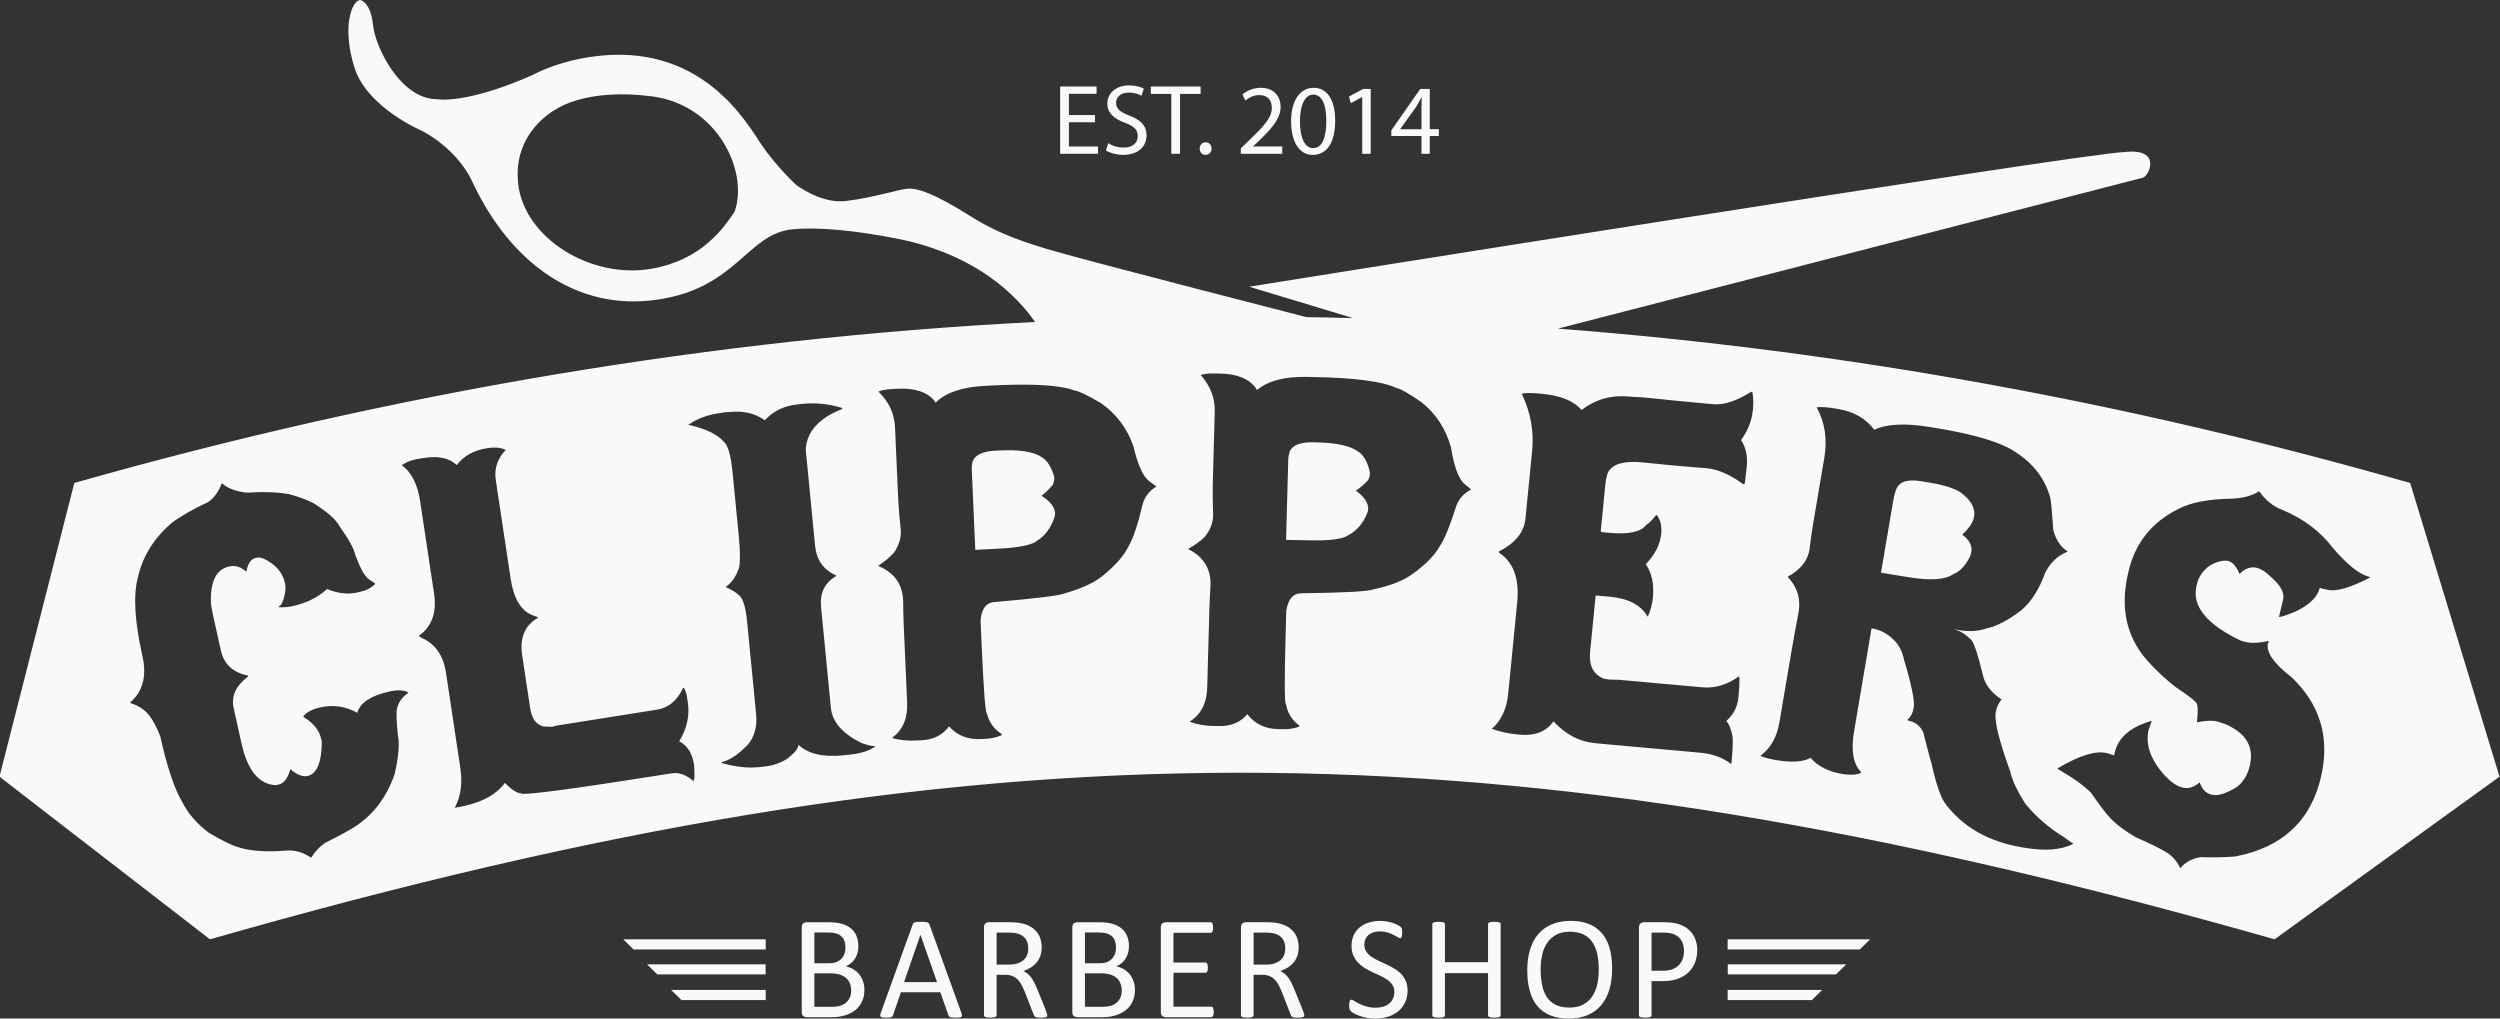 <svg xmlns="http://www.w3.org/2000/svg" width="270px" height="110px" viewBox="0 0 270 110">
<rect x="0" y="0" width="270" height="110" fill="#333333" stroke="none"/>
<polygon fill="#F9F9F9" points="118.257,13.203 115.443,13.203 115.443,15.822 118.59,15.822 118.59,16.608 114.495,16.608 
	114.495,9.343 118.43,9.343 118.43,10.13 115.443,10.13 115.443,12.426 118.257,12.426 "/>
<path fill="#F9F9F9" d="M119.687,15.466c0.421,0.27,1.024,0.475,1.671,0.475c0.959,0,1.52-0.507,1.52-1.242
	c0-0.667-0.389-1.065-1.369-1.433c-1.187-0.431-1.919-1.055-1.919-2.069c0-1.131,0.939-1.973,2.351-1.973
	c0.733,0,1.283,0.173,1.595,0.355l-0.259,0.766c-0.226-0.141-0.711-0.345-1.37-0.345c-0.991,0-1.368,0.594-1.368,1.089
	c0,0.679,0.442,1.013,1.443,1.401c1.23,0.474,1.844,1.068,1.844,2.134c0,1.121-0.819,2.103-2.533,2.103
	c-0.7,0-1.465-0.214-1.854-0.473L119.687,15.466z"/>
<polygon fill="#F9F9F9" points="126.498,10.142 124.287,10.142 124.287,9.343 129.666,9.343 129.666,10.142 127.446,10.142 
	127.446,16.608 126.498,16.608 "/>
<path fill="#F9F9F9" d="M129.567,16.049c0-0.389,0.27-0.681,0.646-0.681c0.378,0,0.636,0.281,0.636,0.681
	c0,0.388-0.258,0.678-0.658,0.678C129.827,16.727,129.567,16.437,129.567,16.049z"/>
<path fill="#F9F9F9" d="M134.006,16.608v-0.582l0.743-0.723c1.79-1.703,2.609-2.609,2.609-3.663c0-0.713-0.335-1.369-1.38-1.369
	c-0.636,0-1.163,0.322-1.487,0.592l-0.301-0.668c0.474-0.4,1.175-0.711,1.973-0.711c1.509,0,2.145,1.036,2.145,2.038
	c0,1.293-0.937,2.338-2.414,3.762l-0.55,0.516v0.022h3.138v0.787H134.006z"/>
<path fill="#F9F9F9" d="M140.396,13.138c0,1.822,0.56,2.857,1.423,2.857c0.96,0,1.422-1.131,1.422-2.92
	c0-1.725-0.431-2.858-1.422-2.858C140.998,10.216,140.396,11.229,140.396,13.138L140.396,13.138z M144.2,13.03
	c0,2.382-0.895,3.696-2.437,3.696c-1.368,0-2.306-1.281-2.328-3.598c0-2.363,1.023-3.645,2.447-3.645
	C143.348,9.484,144.2,10.799,144.2,13.03z"/>
<polygon fill="#F9F9F9" points="147.119,10.486 147.097,10.486 145.879,11.144 145.695,10.422 147.227,9.603 148.035,9.603 
	148.035,16.608 147.119,16.608 "/>
<path fill="#F9F9F9" d="M153.52,13.957v-2.339c0-0.366,0.011-0.732,0.03-1.098h-0.03c-0.218,0.409-0.389,0.709-0.583,1.034
	l-1.714,2.383v0.021H153.52L153.52,13.957z M153.52,16.608v-1.917h-3.256v-0.615l3.126-4.473h1.023v4.353h0.981v0.735h-0.981v1.917
	H153.52z"/>
<path fill-rule="evenodd" clip-rule="evenodd" fill="#F9F9F9" d="M60.148,11.747c0,0,3.196-2.26,10.278-1.339
	c7.083,0.922,10.423,8.104,8.926,12.409l-0.021,0.066c-1.219,1.771-3.531,5.189-8.962,6.139c-6.586,1.152-13.705-3.311-14.396-9.099
	C55.283,14.137,60.148,11.747,60.148,11.747L60.148,11.747z M134.91,30.963l11.225,3.392c-1.68-0.044-3.36-0.081-5.041-0.105
	c-7.032-1.811-16.632-4.29-21.029-5.458c-7.371-1.957-11.171-2.878-15.202-5.412c-4.031-2.534-5.817-3.109-6.91-2.994
	c-1.095,0.115-3.686,0.979-6.623,1.324c-2.162,0.254-4.323-1.02-5.313-1.71l0.001,0c0,0-2.202-2.031-3.8-4.406
	c-1.598-2.376-6.521-11.186-18.355-9.458c0,0-3.368,0.388-6.392,1.986c-7.255,3.196-10.278,2.592-10.278,2.592
	c-3.887,0-6.651-5.528-6.91-8.033C40.023,0.173,38.9,0,38.9,0c-0.95,0.087-1.986,3.023-0.604,7.342
	c1.382,4.318,7.342,6.823,7.342,6.823c4.146,2.246,5.441,5.614,5.441,5.614c4.148,8.725,11.287,13.849,19.925,12.583
	c8.637-1.268,9.674-7.141,14.625-7.602c4.952-0.46,12.438,1.266,12.438,1.266c7.563,1.824,11.641,5.784,13.721,8.749
	c-34.47,1.76-69.057,7.54-103.763,17.385l-8.081,31.72l22.73,17.566c83.606-23.902,138.395-24.07,222.976,0l24.295-17.566
	l-9.646-31.72c-30.59-8.75-61.271-14.315-92.047-16.668c12.107-3.125,62.575-16.148,63.166-16.296
	c0.671-0.168,2.156-3.247-2.016-2.771C225.203,16.509,134.91,30.963,134.91,30.963L134.91,30.963z M23.959,52.183
	c0.589,0.542,1.482,0.888,2.679,1.024c1.911-0.118,3.448-0.059,4.609,0.169c0.877,0.229,1.726,0.538,2.546,0.927
	c1.558,0.978,2.516,1.822,2.875,2.527c0.988,1.387,1.559,2.43,1.713,3.127c0.546,1.469,1.033,2.336,1.47,2.611l0.636,0.424
	l0.021,0.096c-0.432,0.41-0.934,0.672-1.493,0.801l-0.384,0.088c-1.057,0.244-2.158,0.119-3.313-0.365
	c-0.936,0.875-2.147,1.492-3.65,1.836c-0.533,0.123-1.037,0.166-1.532,0.133l-0.023-0.105c0.271-0.061,0.496-0.533,0.672-1.436
	c0.064-0.373,0.066-0.695,0.004-0.973l-0.039-0.176c-0.238-1.072-0.977-1.918-2.205-2.525c-0.334-0.143-0.6-0.182-0.81-0.135
	l-0.149,0.035c-0.498,0.113-0.821,0.6-0.972,1.451l-0.027,0.006c-0.598-0.504-1.19-0.689-1.793-0.553l-0.096,0.023
	c-1.301,0.299-1.939,1.518-1.93,3.67c0.009,0.373,0.081,0.861,0.216,1.471l0.863,3.889c0.333,1.5,1.307,2.412,2.921,2.736
	l0.024,0.105c-1.321,1-1.841,2.129-1.561,3.393l0.85,3.826c0.65,2.93,1.893,4.432,3.72,4.516l0.306-0.07
	c0.567-0.131,0.977-0.682,1.249-1.652c0.721,0.604,1.344,0.846,1.86,0.729c1.004-0.232,1.521-1.459,1.54-3.689l-0.074-0.332
	c-0.203-0.916-0.839-1.713-1.922-2.371l-0.006-0.027c0.313-0.447,0.911-0.777,1.802-0.98c1.433-0.33,2.771-0.135,4.029,0.576
	c0.296-1.066,1.43-1.832,3.387-2.281c0.978-0.225,1.693-0.188,2.151,0.102c-0.67,0.455-1.084,1.027-1.237,1.703
	c-0.105,0.309-0.082,1.285,0.085,2.904c0.201,0.908,0.081,2.309-0.359,4.215c-0.875,2.512-2.326,4.412-4.353,5.701
	c-0.571,0.361-1.611,0.93-3.123,1.689c-0.585,0.383-1.083,0.908-1.505,1.574l-0.079,0.018c-0.865-0.59-1.772-0.83-2.716-0.74
	c-2.121,0.166-3.819,0.043-5.084-0.363c-0.777-0.234-1.839-0.76-3.204-1.572c-1.292-0.977-2.24-2.07-2.852-3.295
	c-0.858-1.426-1.653-3.809-2.391-7.129c-0.388-1.002-0.822-1.801-1.316-2.41c-0.54-0.572-1.176-0.957-1.902-1.168l-0.018-0.078
	c1.356-1.172,1.795-2.83,1.32-4.977l-0.04-0.174c-0.813-3.66-0.963-6.449-0.458-8.352c0.504-2.234,1.7-4.166,3.574-5.816
	c0.981-0.748,2.315-1.521,4.012-2.314C23.093,53.82,23.585,53.148,23.959,52.183L23.959,52.183z M45.111,49.567l0.673-0.106
	c1.575-0.25,2.755,0.005,3.54,0.768c0.749-0.987,1.843-1.595,3.276-1.823c0.849-0.134,1.521-0.069,2.021,0.187
	c-0.9,0.938-1.263,2.019-1.077,3.247l1.607,10.666c0.336,2.227,1.18,3.559,2.514,3.998c0.275,0.082,0.42,0.141,0.425,0.176
	l0.007,0.045c-1.417,0.813-1.984,2.16-1.702,4.033l0.868,5.752c0.164,1.088,0.633,1.736,1.408,1.949l0.965,0.037l0.435-0.125
	l10.881-1.727c1.247-0.197,2.18-0.979,2.811-2.33l0.124-0.018c0.164,0.361,0.259,0.637,0.287,0.822l0.11,0.725
	c0.217,1.441-0.09,2.828-0.91,4.18l0.008,0.053c0.864,0.443,1.392,1.299,1.581,2.555c0.078,1.117,0.046,1.691-0.086,1.713
	c-0.771-0.672-1.555-0.945-2.325-0.824c-10.82,1.717-16.247,2.436-16.288,2.16c-0.429-0.021-0.99-0.377-1.673-1.064
	c-0.004-0.025-0.033-0.039-0.086-0.031c-1,1.354-2.787,2.242-5.361,2.652l-0.008-0.053c0.641-1.162,0.828-2.621,0.565-4.361
	l-1.525-10.117c-0.289-1.916-1.169-3.189-2.651-3.82l-0.295-0.217c1.41-0.984,1.959-2.51,1.646-4.586l-1.503-9.967
	c-0.27-1.794-0.917-3.076-1.939-3.854l-0.008-0.053C43.945,49.879,44.501,49.665,45.111,49.567L45.111,49.567z M78.213,44.509
	l0.245,0.02l0.312-0.033c1.496-0.158,2.775,0.139,3.829,0.89c0.901-0.994,2.087-1.559,3.548-1.713l0.57-0.06
	c1.362-0.144,2.771,0.004,4.235,0.443l0.01,0.107c-1.759,0.688-2.936,1.622-3.542,2.792c-0.302,0.688-0.433,1.286-0.381,1.811
	l0.989,10.161c0.15,1.549,0.903,2.621,2.265,3.213l0.008,0.08c-1.236,0.707-1.775,1.824-1.626,3.354l1.059,10.873
	c0.146,1.496,1.221,2.748,3.236,3.766c0.645,0.248,1.151,0.375,1.538,0.369l0.004,0.043c-0.604,0.451-1.52,0.746-2.757,0.877
	l-0.65,0.068c-2.208,0.232-3.838-0.152-4.889-1.146c0.034,0.346-0.333,0.834-1.116,1.465c-0.743,0.5-1.596,0.797-2.548,0.898
	l-0.624,0.066c-1.148,0.119-2.485-0.027-4.002-0.451l-0.006-0.072c0.912-0.238,1.857-0.879,2.845-1.908
	c0.727-0.85,1.024-1.959,0.891-3.33l-0.97-9.965c-0.153-1.574-0.453-2.531-0.89-2.854c-0.269-0.27-0.747-0.561-1.426-0.875
	c0.674-0.475,1.163-1.184,1.457-2.131c0.125-0.662,0.114-1.793-0.042-3.395l-0.659-6.77c-0.192-1.966-0.527-3.108-1-3.428
	c-0.573-0.712-1.764-1.297-3.562-1.754c-0.109-0.007-0.172-0.009-0.19-0.007l-0.005-0.054c0.985-0.697,2.228-1.134,3.724-1.292
	C78.183,44.558,78.216,44.537,78.213,44.509L78.213,44.509z M96.354,42.015l0.572-0.03c1.868-0.097,3.213,0.343,4.028,1.339
	c0.021,0.062,0.031,0.106,0.032,0.124l0.098-0.005c1.091-1.051,2.849-1.644,5.252-1.769l0.626-0.033
	c4.558-0.237,7.594-0.056,9.107,0.546c0.368,0.017,1.292,0.452,2.763,1.307c1.671,1.131,2.86,2.689,3.564,4.659
	c0.497,2.114,1.09,3.4,1.792,3.874l0.712,0.509c-0.768,0.461-1.268,1.104-1.492,1.922c-0.507,2.122-0.989,3.597-1.463,4.429
	c-0.492,1.037-1.369,2.068-2.614,3.1c-0.931,0.838-2.334,1.518-4.218,2.057c-0.473,0.248-3.038,0.578-7.67,0.973
	c-0.93,0.047-1.438,0.719-1.542,1.996l0.111,2.537c0.221,5.012,0.411,7.51,0.572,7.502c0.207,0.83,0.639,1.498,1.289,2.01
	c0.221,0.123,0.323,0.217,0.325,0.27l0.002,0.055c-0.527,0.232-1.085,0.369-1.658,0.398l-0.625,0.033
	c-1.404,0.072-2.543-0.387-3.42-1.371c-0.676,0.932-1.666,1.43-2.952,1.498l-0.68,0.033c-0.876,0.047-1.704-0.045-2.484-0.264
	l-0.002-0.053c1.137-0.848,1.664-2.102,1.592-3.756l-0.377-8.586c-0.027-0.615-0.045-1.439-0.056-2.494
	c-0.077-1.742-0.955-2.979-2.652-3.686l-0.002-0.057c0.662-0.436,1.223-0.902,1.667-1.402c0.531-0.762,0.774-1.553,0.738-2.375
	c-0.153-1.443-0.247-2.557-0.282-3.343l-0.342-7.8c-0.065-1.483-0.659-2.769-1.792-3.865C95.195,42.139,95.692,42.05,96.354,42.015
	L96.354,42.015z M104.948,50.64c-0.01-0.224,0.022-0.494,0.098-0.812c0.266-0.704,1.082-1.086,2.467-1.158l0.313-0.017
	c2.252-0.118,3.822,0.123,4.7,0.731c0.58,0.355,1.022,1.058,1.328,2.107l0.006,0.125c0.009,0.214-0.043,0.449-0.148,0.724
	c-0.382,0.467-0.794,0.874-1.236,1.211c0.957,0.585,1.442,1.213,1.472,1.893c0.002,0.07-0.01,0.188-0.04,0.342
	c-0.377,1.193-1.011,2.059-1.875,2.596c-0.526,0.457-1.875,0.752-4.056,0.865l-2.646,0.137L104.948,50.64L104.948,50.64z
	 M131.18,40.332l0.573,0.012c1.869,0.035,3.178,0.571,3.919,1.623c0.016,0.063,0.024,0.108,0.023,0.126l0.099,0.002
	c1.163-0.971,2.958-1.438,5.363-1.392l0.625,0.012c4.562,0.087,7.574,0.485,9.041,1.193c0.365,0.043,1.256,0.543,2.66,1.501
	c1.587,1.247,2.66,2.888,3.222,4.903c0.345,2.146,0.846,3.471,1.512,3.994l0.673,0.559c-0.798,0.405-1.343,1.013-1.624,1.813
	c-0.656,2.081-1.24,3.521-1.773,4.315c-0.564,1-1.512,1.967-2.827,2.908c-0.985,0.77-2.434,1.35-4.351,1.752
	c-0.489,0.215-3.07,0.361-7.716,0.424c-0.931-0.016-1.484,0.617-1.68,1.885l-0.069,2.539c-0.138,5.02-0.125,7.525,0.036,7.527
	c0.146,0.846,0.53,1.541,1.142,2.1c0.211,0.139,0.307,0.238,0.305,0.293l-0.001,0.053c-0.542,0.195-1.108,0.291-1.681,0.281
	l-0.626-0.012c-1.404-0.027-2.508-0.568-3.312-1.611c-0.739,0.881-1.763,1.307-3.05,1.283l-0.68-0.014
	c-0.876-0.016-1.696-0.166-2.458-0.441l0.002-0.053c1.193-0.766,1.808-1.98,1.853-3.635l0.235-8.594
	c0.017-0.619,0.057-1.441,0.121-2.496c0.048-1.744-0.74-3.039-2.381-3.867l0.001-0.055c0.691-0.389,1.284-0.816,1.762-1.281
	c0.583-0.723,0.882-1.496,0.904-2.318c-0.05-1.451-0.063-2.57-0.042-3.357l0.213-7.809c0.041-1.485-0.46-2.81-1.511-3.985
	C130.015,40.373,130.518,40.32,131.18,40.332L131.18,40.332z M139.133,49.551c0.007-0.224,0.059-0.491,0.156-0.803
	c0.314-0.683,1.156-1.007,2.542-0.98l0.313,0.006c2.253,0.043,3.801,0.395,4.633,1.064c0.553,0.395,0.944,1.127,1.175,2.197
	l-0.004,0.125c-0.005,0.215-0.074,0.446-0.198,0.711c-0.415,0.44-0.854,0.817-1.318,1.121c0.912,0.652,1.351,1.314,1.332,1.994
	c-0.002,0.072-0.023,0.189-0.063,0.34c-0.461,1.164-1.154,1.982-2.054,2.457c-0.557,0.42-1.923,0.617-4.104,0.574l-2.646-0.049
	L139.133,49.551L139.133,49.551z M189.132,42.311l0.125,0.011c0.1,0.639,0.12,1.233,0.069,1.769l-0.025,0.24
	c-0.106,1.096-0.527,2.164-1.267,3.203c0.524,0.784,0.727,1.738,0.615,2.87c-0.105,0.89-0.171,1.459-0.194,1.699l-0.101,0.198
	l-0.08-0.007c-1.424-1.037-2.742-1.615-3.963-1.725c-0.427-0.039-1.434-0.121-2.993-0.244c-2.108-0.209-3.452-0.339-4.049-0.394
	c-1.904-0.172-3.107,0.187-3.6,1.068c-0.146,0.409-0.247,0.867-0.296,1.375l-0.496,5.034l0.207,0.072l0.73,0.066
	c2.083,0.189,3.414-0.096,3.974-0.854c0.266-0.137,0.634-0.5,1.116-1.111c0.415,0.531,0.591,1.213,0.508,2.049
	c-0.117,1.186-0.675,2.287-1.673,3.301c0.661,0.951,0.92,2.152,0.777,3.594c-0.068,0.695-0.244,1.391-0.544,2.064l-0.026-0.002
	c-0.731-1.244-2.098-1.961-4.074-2.139l-1.46-0.133c-0.054-0.006-0.083,0.02-0.088,0.072l-0.592,6.006
	c-0.146,1.479,0.343,2.449,1.475,2.902l0.574,0.096c0.574,0.008,0.933,0.014,1.075,0.027l9.02,0.814
	c1.344,0.121,2.659-0.281,3.961-1.197c0.049,0.428,0.019,1.189-0.089,2.285l-0.005,0.053c-0.097,0.971-0.528,1.805-1.297,2.49
	c0.329,0.398,0.558,0.994,0.685,1.797c0.024,0.668-0.018,1.545-0.123,2.623l-0.016,0.16l-0.034,0.068
	c-0.884-0.691-2.002-1.098-3.383-1.223l-11.263-1.018c-1.709-0.154-3.212-0.939-4.536-2.361c-0.792,1.105-1.988,1.582-3.583,1.438
	l-0.364-0.033c-0.82-0.074-1.718-0.262-2.683-0.582l0.005-0.055c0.993-0.873,1.575-2.123,1.734-3.736l0.973-9.873
	c0.252-2.557-0.399-4.342-1.942-5.363l-0.04-0.137c1.777-0.91,2.729-2.092,2.874-3.553l0.724-7.342
	c0.207-2.103-0.166-4.159-1.128-6.152c0.395-0.09,0.953-0.103,1.683-0.037l0.419,0.038c2.093,0.189,3.544,0.779,4.354,1.76
	c1.494-1.141,3.168-1.628,5.011-1.461c0.365,0.033,0.929,0.065,1.68,0.098c2.339,0.247,4.571,0.467,6.7,0.659l0.854,0.078
	C186.178,43.76,187.543,43.309,189.132,42.311L189.132,42.311z M198.015,44.089l0.467,0.075c1.702,0.275,3.018,1.023,3.941,2.253
	c1.312-0.632,3.314-0.734,5.995-0.3l0.573,0.093c4.34,0.701,7.277,1.604,8.804,2.695c1.868,1.227,3.079,2.847,3.642,4.872
	c0.074,0.366,0.185,1.536,0.329,3.511c0.286,1.035,0.784,1.787,1.505,2.24l-0.013,0.07c-1.02,0.406-1.818,1.158-2.374,2.248
	c-0.637,1.775-1.493,3.133-2.573,4.057c-1.416,1.078-2.65,1.73-3.702,1.951c-0.915,0.316-1.914,0.381-2.98,0.209l-0.494-0.082
	l-0.005,0.027c0.504,0.082,1.093,0.449,1.778,1.113c0.312,0.35,0.743,1.699,1.308,4.041c0.26,0.869,0.88,1.648,1.862,2.316
	l0.106,0.018c-0.355,0.496-0.557,0.934-0.621,1.314l-0.026,0.15c-0.156,0.918,0.364,3.035,1.574,6.371
	c0.182,0.9,0.723,2.049,1.616,3.455c1.154,1.42,2.568,2.648,4.235,3.66c0.513,0.402,0.831,0.607,0.928,0.623l-0.013,0.08
	c-1.259,0.631-2.933,0.777-5.041,0.436l-0.309-0.049c-3.723-0.602-6.534-2.191-8.452-4.77c-0.507-0.699-1.007-2.188-1.502-4.445
	c-0.032-0.023-0.328-1.115-0.876-3.281c-0.361-0.693-0.909-1.1-1.633-1.217l-0.044-0.008l0.019-0.105
	c0.334-0.318,0.535-0.703,0.612-1.152l0.03-0.178c0.116-0.689-0.228-2.395-1.045-5.113c-0.183-0.902-0.541-1.613-1.095-2.146
	c-0.68-0.691-1.479-1.111-2.414-1.262l-1.886,11.119c-0.353,2.076-0.102,3.533,0.742,4.377l-0.021,0.133
	c-0.506,0.199-1.147,0.24-1.905,0.117c-1.562-0.252-2.739-0.842-3.516-1.766c-0.755,0.441-1.967,0.535-3.634,0.266
	c-0.652-0.105-1.244-0.256-1.754-0.449l0.009-0.051c1.071-0.816,1.745-2.006,2.009-3.561l1.352-7.967
	c0.169-0.998,0.413-2.328,0.729-3.975c0.242-1.43-0.141-2.689-1.162-3.781l0.009-0.053c1.349-0.734,2.12-1.699,2.321-2.891
	c0.12-1.025,0.26-2.01,0.421-2.963l1.182-6.96c0.342-2.014,0.071-3.837-0.824-5.451c0.004-0.018,0.023-0.023,0.058-0.019
	C196.735,43.937,197.326,43.978,198.015,44.089L198.015,44.089z M204.443,54.222c0.146-0.866,0.324-1.436,0.537-1.728
	c0.428-0.548,1.246-0.723,2.446-0.53l0.776,0.125c1.745,0.283,2.942,0.658,3.604,1.137c1.084,0.819,1.545,1.674,1.395,2.567
	c-0.104,0.617-0.533,1.275-1.281,1.943c0.772,0.57,1.101,1.203,0.984,1.893l-0.133,0.459c-0.508,1.016-1.114,1.652-1.811,1.912
	c-0.838,0.609-2.425,0.725-4.789,0.342l-3.024-0.488L204.443,54.222L204.443,54.222z M243.989,53.057
	c0.706,0.985,1.543,1.662,2.524,2.019c2.235,0.93,4.055,2.293,5.437,4.096c1.589,1.863,2.92,2.91,3.993,3.141l-0.018,0.08
	c-2.078,1.074-3.586,1.512-4.502,1.313l-0.62-0.133l-0.273-0.086c-0.202,0.908-0.987,1.721-2.365,2.441
	c-0.856,0.393-1.531,0.633-2.036,0.717l0.068-0.307c0.104-0.463,0.229-0.986,0.381-1.586c0.16-0.717-0.251-1.502-1.222-2.354
	c-0.613-0.617-1.173-0.977-1.68-1.086c-0.62-0.133-1.21,0.09-1.786,0.66l-0.025-0.004c-0.355-0.828-0.773-1.295-1.271-1.402
	c-0.588-0.07-1.261,0.113-2.001,0.561c-0.718,0.551-1.154,1.199-1.322,1.951l-0.058,0.254c-0.477,2.133,1.095,4.076,4.715,5.818
	c0.175,0.074,0.372,0.135,0.6,0.184c0.68,0.146,1.502,0.113,2.458-0.111l0.035,0.09c-0.021,0.096-0.051,0.145-0.085,0.137
	c-0.22,0.98,0.626,2.199,2.515,3.658c3.099,2.924,4.183,6.475,3.247,10.664c-1.077,4.836-4.169,7.738-9.266,8.723
	c-1.275,0.1-2.526,0.125-3.769,0.076c-0.933,0.156-1.649,0.543-2.164,1.166l-0.052-0.01c-0.372-0.797-0.949-1.406-1.709-1.818
	c-0.575-0.332-1.605-0.84-3.097-1.5c-1.125-0.656-2.028-1.326-2.712-2.033c-0.573-0.627-1.268-1.537-2.072-2.729
	c-0.745-0.766-1.95-1.639-3.629-2.605l0.019-0.078c2.287-1.35,4.029-1.9,5.216-1.645l0.21,0.045c0.035,0.006,0.248,0.08,0.646,0.221
	l0.056-0.254c0.372-1.662,1.69-2.816,3.969-3.471l0.043,0.008c-0.219,0.613-0.338,0.945-0.344,0.971
	c-0.362,1.627,0.252,3.299,1.854,5.02c0.652,0.682,1.277,1.084,1.87,1.209c0.62,0.135,1.212-0.059,1.794-0.576
	c0.263,0.754,0.678,1.193,1.262,1.318l0.149,0.031c0.567,0.123,1.392-0.131,2.476-0.76c0.785-0.527,1.297-1.344,1.545-2.453
	c0.403-1.811-0.287-3.188-2.054-4.127c-0.289-0.182-0.776-0.379-1.479-0.586c-0.586-0.125-1.316-0.09-2.19,0.098
	c0.125-1.137,0.107-1.838-0.048-2.082c-0.179-0.268-0.881-0.813-2.132-1.641c-1.368-1.047-2.582-2.209-3.619-3.467
	c-1.874-2.43-2.433-5.336-1.674-8.74l0.057-0.254c0.701-3.148,2.522-5.441,5.452-6.883c1.294-0.675,3.149-1.036,5.55-1.087
	C242.151,53.834,243.19,53.563,243.989,53.057z"/>
<path fill-rule="evenodd" clip-rule="evenodd" fill="#F9F9F9" d="M93.354,106.916c0,0.322-0.041,0.619-0.122,0.891
	c-0.084,0.271-0.197,0.514-0.346,0.734c-0.149,0.217-0.327,0.406-0.536,0.57c-0.208,0.162-0.443,0.301-0.706,0.41
	c-0.262,0.111-0.543,0.195-0.841,0.25c-0.3,0.057-0.641,0.084-1.027,0.084h-2.68c-0.122,0-0.238-0.041-0.346-0.123
	c-0.109-0.082-0.163-0.227-0.163-0.432v-9.146c0-0.203,0.054-0.348,0.163-0.432c0.107-0.08,0.224-0.121,0.346-0.121h2.331
	c0.614,0,1.117,0.057,1.509,0.174c0.389,0.115,0.716,0.287,0.979,0.508c0.263,0.223,0.46,0.494,0.592,0.816
	c0.133,0.322,0.197,0.688,0.197,1.092c0,0.244-0.03,0.477-0.086,0.699c-0.059,0.221-0.146,0.426-0.259,0.613
	c-0.114,0.189-0.254,0.357-0.427,0.502c-0.173,0.148-0.371,0.271-0.592,0.365c0.281,0.055,0.543,0.148,0.787,0.291
	c0.241,0.139,0.455,0.318,0.638,0.533c0.181,0.217,0.325,0.471,0.43,0.76C93.3,106.248,93.354,106.566,93.354,106.916
	L93.354,106.916z M186.583,101.451h15.384l-1.111,1.09h-14.272V101.451L186.583,101.451z M186.597,104.148h12.802l-1.11,1.09
	h-11.691V104.148L186.597,104.148z M186.583,106.916h10.214l-1.109,1.088h-9.104V106.916L186.583,106.916z M82.7,101.451H67.317
	l1.111,1.09H82.7V101.451L82.7,101.451z M82.687,104.148H69.885l1.11,1.09h11.691V104.148L82.687,104.148z M82.7,106.916H72.485
	l1.111,1.088H82.7V106.916L82.7,106.916z M183.3,102.605c0,0.514-0.084,0.977-0.255,1.391c-0.168,0.41-0.408,0.762-0.725,1.055
	c-0.313,0.289-0.698,0.512-1.155,0.672c-0.456,0.16-1,0.238-1.636,0.238h-1.162v3.689c0,0.041-0.012,0.08-0.035,0.109
	c-0.024,0.033-0.063,0.059-0.111,0.076c-0.052,0.02-0.119,0.035-0.205,0.049c-0.089,0.014-0.197,0.02-0.33,0.02
	c-0.132,0-0.241-0.006-0.33-0.02c-0.087-0.014-0.156-0.029-0.207-0.049c-0.055-0.018-0.09-0.043-0.112-0.076
	c-0.021-0.029-0.031-0.068-0.031-0.109v-9.463c0-0.209,0.057-0.361,0.167-0.451c0.11-0.088,0.233-0.135,0.37-0.135h2.193
	c0.222,0,0.435,0.008,0.639,0.027c0.202,0.02,0.442,0.059,0.719,0.119c0.279,0.063,0.56,0.176,0.849,0.34
	c0.286,0.168,0.53,0.375,0.732,0.617c0.2,0.244,0.354,0.525,0.463,0.844C183.244,101.867,183.3,102.223,183.3,102.605L183.3,102.605
	z M181.871,102.715c0-0.42-0.078-0.77-0.232-1.051c-0.157-0.277-0.348-0.488-0.582-0.627c-0.229-0.135-0.467-0.225-0.711-0.26
	c-0.246-0.037-0.486-0.057-0.719-0.057h-1.26v4.121h1.23c0.41,0,0.754-0.055,1.024-0.16c0.272-0.104,0.501-0.25,0.687-0.439
	c0.185-0.188,0.324-0.412,0.419-0.674C181.822,103.305,181.871,103.021,181.871,102.715L181.871,102.715z M174.111,104.609
	c0,0.83-0.098,1.576-0.292,2.242c-0.197,0.664-0.49,1.229-0.877,1.697c-0.389,0.465-0.876,0.824-1.463,1.076
	c-0.586,0.252-1.271,0.375-2.052,0.375c-0.771,0-1.437-0.113-1.998-0.342c-0.565-0.23-1.028-0.564-1.396-1.004
	c-0.368-0.438-0.641-0.982-0.818-1.631c-0.183-0.648-0.271-1.395-0.271-2.238c0-0.809,0.098-1.543,0.292-2.205
	c0.198-0.658,0.489-1.219,0.882-1.682c0.389-0.459,0.879-0.816,1.465-1.066c0.585-0.252,1.27-0.377,2.053-0.377
	c0.755,0,1.412,0.115,1.972,0.342s1.027,0.557,1.397,0.992c0.374,0.436,0.651,0.973,0.833,1.617
	C174.02,103.047,174.111,103.783,174.111,104.609L174.111,104.609z M172.666,104.703c0-0.578-0.051-1.119-0.153-1.615
	c-0.103-0.498-0.272-0.93-0.514-1.299c-0.24-0.365-0.56-0.652-0.959-0.857c-0.403-0.205-0.898-0.307-1.488-0.307
	c-0.592,0-1.086,0.109-1.487,0.332c-0.399,0.221-0.727,0.516-0.975,0.885c-0.252,0.369-0.431,0.799-0.539,1.295
	c-0.107,0.49-0.163,1.008-0.163,1.551c0,0.604,0.053,1.154,0.151,1.66c0.101,0.508,0.269,0.943,0.506,1.311
	c0.235,0.365,0.555,0.65,0.952,0.854c0.397,0.201,0.897,0.305,1.498,0.305c0.598,0,1.098-0.109,1.504-0.332
	c0.405-0.223,0.732-0.52,0.981-0.898c0.246-0.375,0.424-0.814,0.529-1.309S172.666,105.258,172.666,104.703L172.666,104.703z
	 M162.07,109.65c0,0.041-0.011,0.08-0.032,0.109c-0.022,0.033-0.058,0.059-0.111,0.076c-0.055,0.02-0.124,0.035-0.211,0.049
	c-0.089,0.014-0.194,0.02-0.321,0.02c-0.141,0-0.252-0.006-0.336-0.02c-0.086-0.014-0.153-0.029-0.208-0.049
	c-0.054-0.018-0.09-0.043-0.111-0.076c-0.021-0.029-0.032-0.068-0.032-0.109v-4.549h-4.656v4.549c0,0.041-0.01,0.08-0.031,0.109
	c-0.022,0.033-0.057,0.059-0.112,0.076c-0.051,0.02-0.121,0.035-0.207,0.049c-0.089,0.014-0.198,0.02-0.33,0.02
	c-0.128,0-0.235-0.006-0.325-0.02c-0.089-0.014-0.161-0.029-0.213-0.049c-0.055-0.018-0.089-0.043-0.111-0.076
	c-0.021-0.029-0.033-0.068-0.033-0.109v-9.844c0-0.043,0.012-0.08,0.033-0.111c0.022-0.031,0.057-0.055,0.111-0.074
	c0.052-0.02,0.124-0.035,0.213-0.049c0.09-0.014,0.197-0.02,0.325-0.02c0.132,0,0.241,0.006,0.33,0.02
	c0.086,0.014,0.156,0.029,0.207,0.049c0.056,0.02,0.09,0.043,0.112,0.074c0.021,0.033,0.031,0.068,0.031,0.111v4.111h4.656v-4.111
	c0-0.043,0.012-0.078,0.032-0.111c0.021-0.031,0.058-0.055,0.111-0.074c0.055-0.02,0.122-0.035,0.208-0.049
	c0.084-0.014,0.195-0.02,0.336-0.02c0.127,0,0.232,0.006,0.321,0.02c0.087,0.014,0.156,0.029,0.211,0.049
	c0.054,0.02,0.089,0.043,0.111,0.074c0.021,0.031,0.032,0.068,0.032,0.111V109.65L162.07,109.65z M152.017,106.979
	c0,0.479-0.089,0.906-0.265,1.281c-0.179,0.373-0.425,0.691-0.738,0.955c-0.313,0.258-0.685,0.457-1.108,0.59
	c-0.427,0.131-0.884,0.195-1.376,0.195c-0.344,0-0.663-0.029-0.956-0.086c-0.294-0.059-0.557-0.133-0.786-0.217
	s-0.422-0.174-0.579-0.262c-0.153-0.092-0.264-0.168-0.324-0.232c-0.062-0.063-0.104-0.143-0.135-0.24s-0.042-0.229-0.042-0.391
	c0-0.115,0.005-0.213,0.015-0.287c0.011-0.076,0.027-0.139,0.046-0.186c0.022-0.049,0.049-0.082,0.081-0.1
	c0.032-0.02,0.068-0.027,0.111-0.027c0.073,0,0.178,0.045,0.314,0.135c0.132,0.09,0.305,0.188,0.519,0.293
	c0.211,0.104,0.465,0.203,0.765,0.295c0.298,0.092,0.644,0.137,1.033,0.137c0.298,0,0.568-0.041,0.814-0.119
	s0.456-0.189,0.633-0.334c0.178-0.145,0.313-0.322,0.407-0.533c0.096-0.211,0.144-0.451,0.144-0.719
	c0-0.289-0.064-0.537-0.196-0.744c-0.134-0.205-0.307-0.387-0.522-0.543c-0.219-0.154-0.465-0.297-0.741-0.428
	c-0.278-0.129-0.563-0.258-0.852-0.395c-0.289-0.135-0.573-0.283-0.847-0.449c-0.275-0.162-0.521-0.354-0.738-0.576
	c-0.216-0.221-0.392-0.48-0.524-0.779c-0.135-0.299-0.203-0.656-0.203-1.072c0-0.43,0.079-0.811,0.234-1.146
	c0.156-0.332,0.372-0.613,0.647-0.84c0.279-0.229,0.608-0.402,0.99-0.52c0.383-0.119,0.795-0.18,1.238-0.18
	c0.227,0,0.454,0.02,0.684,0.061c0.23,0.041,0.446,0.092,0.648,0.158c0.204,0.066,0.386,0.143,0.545,0.223
	c0.156,0.082,0.262,0.148,0.311,0.197c0.051,0.053,0.083,0.09,0.101,0.119c0.015,0.029,0.026,0.068,0.037,0.109
	c0.011,0.049,0.02,0.102,0.024,0.166c0.005,0.063,0.008,0.145,0.008,0.246c0,0.096-0.003,0.18-0.01,0.254
	c-0.009,0.074-0.022,0.135-0.039,0.188c-0.014,0.049-0.038,0.086-0.064,0.109c-0.03,0.025-0.063,0.035-0.101,0.035
	c-0.06,0-0.148-0.035-0.272-0.109c-0.125-0.076-0.276-0.158-0.457-0.252c-0.179-0.092-0.393-0.176-0.639-0.25
	c-0.243-0.08-0.519-0.117-0.827-0.117c-0.284,0-0.532,0.037-0.743,0.113c-0.211,0.078-0.387,0.178-0.525,0.307
	c-0.135,0.125-0.237,0.273-0.308,0.447c-0.067,0.176-0.104,0.359-0.104,0.555c0,0.285,0.065,0.529,0.198,0.734
	c0.132,0.207,0.308,0.389,0.527,0.547c0.222,0.16,0.47,0.303,0.751,0.436c0.279,0.133,0.565,0.266,0.857,0.4
	c0.29,0.135,0.576,0.281,0.854,0.443c0.281,0.16,0.53,0.352,0.751,0.57c0.22,0.219,0.396,0.477,0.531,0.775
	C151.949,106.219,152.017,106.57,152.017,106.979L152.017,106.979z M140.863,109.65c0,0.041-0.008,0.078-0.024,0.109
	c-0.016,0.033-0.048,0.061-0.103,0.082c-0.051,0.018-0.127,0.035-0.222,0.045c-0.095,0.012-0.222,0.018-0.379,0.018
	c-0.138,0-0.251-0.006-0.338-0.018c-0.087-0.01-0.156-0.027-0.211-0.051c-0.051-0.025-0.092-0.057-0.121-0.1
	c-0.03-0.041-0.055-0.096-0.076-0.156l-0.94-2.42c-0.111-0.277-0.229-0.529-0.347-0.758c-0.119-0.23-0.26-0.428-0.425-0.596
	c-0.162-0.166-0.355-0.295-0.578-0.389c-0.222-0.092-0.489-0.139-0.801-0.139h-0.911v4.371c0,0.041-0.011,0.078-0.036,0.109
	c-0.024,0.033-0.062,0.059-0.11,0.076c-0.052,0.02-0.119,0.035-0.206,0.049c-0.089,0.014-0.197,0.02-0.33,0.02
	s-0.241-0.006-0.33-0.02c-0.086-0.014-0.157-0.029-0.208-0.049c-0.054-0.018-0.089-0.043-0.111-0.076
	c-0.021-0.029-0.032-0.068-0.032-0.109v-9.496c0-0.203,0.054-0.348,0.163-0.432c0.108-0.08,0.224-0.121,0.346-0.121h2.179
	c0.26,0,0.474,0.006,0.646,0.02c0.171,0.014,0.325,0.029,0.463,0.043c0.397,0.07,0.746,0.178,1.052,0.324
	c0.304,0.148,0.557,0.334,0.763,0.563c0.208,0.227,0.362,0.486,0.465,0.781c0.104,0.291,0.154,0.617,0.154,0.971
	c0,0.342-0.046,0.648-0.138,0.922c-0.095,0.271-0.227,0.512-0.4,0.719c-0.176,0.209-0.383,0.391-0.627,0.545
	c-0.243,0.15-0.514,0.279-0.817,0.385c0.171,0.078,0.322,0.168,0.46,0.283c0.138,0.113,0.266,0.25,0.384,0.406
	c0.119,0.16,0.233,0.344,0.338,0.551c0.105,0.205,0.211,0.438,0.317,0.697l0.919,2.26c0.073,0.189,0.121,0.324,0.141,0.4
	C140.853,109.547,140.863,109.605,140.863,109.65L140.863,109.65z M138.812,102.439c0-0.398-0.09-0.74-0.271-1.018
	c-0.177-0.275-0.478-0.477-0.902-0.598c-0.133-0.037-0.281-0.063-0.446-0.078c-0.168-0.018-0.384-0.025-0.654-0.025h-1.149v3.457
	h1.331c0.359,0,0.671-0.045,0.932-0.131c0.261-0.09,0.48-0.211,0.652-0.365c0.176-0.156,0.304-0.34,0.388-0.551
	C138.771,102.92,138.812,102.689,138.812,102.439L138.812,102.439z M131.081,109.289c0,0.098-0.006,0.182-0.017,0.252
	c-0.011,0.07-0.029,0.131-0.054,0.18c-0.027,0.047-0.057,0.08-0.092,0.102c-0.035,0.021-0.073,0.033-0.116,0.033h-4.924
	c-0.122,0-0.238-0.041-0.346-0.123s-0.163-0.227-0.163-0.432v-9.146c0-0.203,0.054-0.348,0.163-0.432
	c0.108-0.08,0.225-0.121,0.346-0.121h4.867c0.043,0,0.081,0.01,0.116,0.033c0.035,0.021,0.063,0.053,0.084,0.102
	c0.019,0.049,0.038,0.109,0.052,0.178c0.013,0.072,0.018,0.16,0.018,0.266c0,0.098-0.005,0.18-0.018,0.252
	c-0.014,0.07-0.033,0.129-0.052,0.176c-0.021,0.043-0.052,0.076-0.084,0.098c-0.035,0.021-0.073,0.033-0.116,0.033h-4.012v3.211
	h3.444c0.043,0,0.081,0.01,0.116,0.035c0.033,0.025,0.063,0.057,0.087,0.1s0.04,0.102,0.051,0.174
	c0.011,0.076,0.016,0.162,0.016,0.262c0,0.098-0.005,0.18-0.016,0.246c-0.011,0.07-0.027,0.125-0.051,0.168
	s-0.054,0.072-0.087,0.092c-0.035,0.02-0.073,0.027-0.116,0.027h-3.444v3.666h4.069c0.043,0,0.081,0.012,0.116,0.033
	c0.035,0.021,0.064,0.053,0.092,0.098c0.024,0.045,0.043,0.104,0.054,0.176C131.075,109.096,131.081,109.184,131.081,109.289
	L131.081,109.289z M122.576,106.916c0,0.322-0.04,0.619-0.122,0.891c-0.084,0.271-0.197,0.514-0.346,0.734
	c-0.149,0.217-0.327,0.406-0.536,0.57c-0.208,0.162-0.443,0.301-0.705,0.41c-0.263,0.111-0.544,0.195-0.841,0.25
	c-0.301,0.057-0.641,0.084-1.028,0.084h-2.679c-0.122,0-0.238-0.041-0.347-0.123c-0.108-0.082-0.162-0.227-0.162-0.432v-9.146
	c0-0.203,0.054-0.348,0.162-0.432c0.108-0.08,0.225-0.121,0.347-0.121h2.331c0.614,0,1.116,0.057,1.509,0.174
	c0.389,0.115,0.716,0.287,0.979,0.508c0.263,0.223,0.46,0.494,0.592,0.816s0.198,0.688,0.198,1.092c0,0.244-0.031,0.477-0.087,0.699
	c-0.06,0.221-0.146,0.426-0.26,0.613c-0.113,0.189-0.254,0.357-0.427,0.502c-0.173,0.148-0.37,0.271-0.592,0.365
	c0.281,0.055,0.543,0.148,0.787,0.291c0.241,0.139,0.455,0.318,0.638,0.533c0.181,0.217,0.324,0.471,0.43,0.76
	C122.522,106.248,122.576,106.566,122.576,106.916L122.576,106.916z M120.532,102.324c0-0.248-0.035-0.473-0.103-0.676
	c-0.068-0.201-0.175-0.369-0.324-0.512c-0.148-0.139-0.341-0.246-0.579-0.322c-0.238-0.072-0.551-0.109-0.943-0.109h-1.409v3.324
	h1.552c0.354,0,0.638-0.045,0.857-0.137c0.216-0.094,0.395-0.219,0.538-0.373c0.141-0.156,0.246-0.34,0.311-0.549
	C120.5,102.762,120.532,102.547,120.532,102.324L120.532,102.324z M121.149,106.998c0-0.307-0.049-0.576-0.146-0.809
	c-0.097-0.234-0.24-0.428-0.427-0.588c-0.189-0.16-0.421-0.279-0.706-0.363c-0.281-0.08-0.638-0.121-1.065-0.121h-1.63v3.617h1.979
	c0.312,0,0.584-0.037,0.816-0.109c0.233-0.074,0.436-0.184,0.614-0.33c0.176-0.146,0.314-0.328,0.414-0.545
	C121.097,107.535,121.149,107.283,121.149,106.998L121.149,106.998z M113.107,109.65c0,0.041-0.008,0.078-0.024,0.109
	c-0.017,0.033-0.049,0.061-0.103,0.082c-0.051,0.018-0.126,0.035-0.222,0.045c-0.094,0.012-0.222,0.018-0.378,0.018
	c-0.137,0-0.251-0.006-0.338-0.018c-0.086-0.01-0.157-0.027-0.211-0.051c-0.051-0.025-0.092-0.057-0.122-0.1
	c-0.03-0.041-0.054-0.096-0.075-0.156l-0.941-2.42c-0.111-0.277-0.227-0.529-0.346-0.758c-0.119-0.23-0.26-0.428-0.425-0.596
	c-0.162-0.166-0.356-0.295-0.578-0.389c-0.222-0.092-0.489-0.139-0.801-0.139h-0.911v4.371c0,0.041-0.011,0.078-0.035,0.109
	c-0.024,0.033-0.062,0.059-0.11,0.076c-0.052,0.02-0.119,0.035-0.206,0.049c-0.09,0.014-0.197,0.02-0.33,0.02
	s-0.241-0.006-0.33-0.02c-0.086-0.014-0.157-0.029-0.208-0.049c-0.053-0.018-0.088-0.043-0.11-0.076
	c-0.021-0.029-0.032-0.068-0.032-0.109v-9.496c0-0.203,0.054-0.348,0.162-0.432c0.108-0.08,0.224-0.121,0.346-0.121h2.179
	c0.26,0,0.474,0.006,0.646,0.02c0.17,0.014,0.325,0.029,0.462,0.043c0.397,0.07,0.747,0.178,1.052,0.324
	c0.302,0.148,0.557,0.334,0.762,0.563c0.208,0.227,0.363,0.486,0.465,0.781c0.103,0.291,0.154,0.617,0.154,0.971
	c0,0.342-0.045,0.648-0.137,0.922c-0.095,0.271-0.228,0.512-0.4,0.719c-0.176,0.209-0.384,0.391-0.627,0.545
	c-0.244,0.15-0.514,0.279-0.816,0.385c0.17,0.078,0.322,0.168,0.459,0.283c0.138,0.113,0.265,0.25,0.384,0.406
	c0.119,0.16,0.232,0.344,0.337,0.551c0.106,0.205,0.211,0.438,0.317,0.697l0.919,2.26c0.073,0.189,0.122,0.324,0.14,0.4
	C113.097,109.547,113.107,109.605,113.107,109.65L113.107,109.65z M111.054,102.439c0-0.398-0.089-0.74-0.27-1.018
	c-0.178-0.275-0.478-0.477-0.903-0.598c-0.132-0.037-0.281-0.063-0.446-0.078c-0.167-0.018-0.384-0.025-0.654-0.025h-1.15v3.457
	h1.331c0.359,0,0.67-0.045,0.933-0.131c0.26-0.09,0.479-0.211,0.652-0.365c0.176-0.156,0.303-0.34,0.387-0.551
	C111.014,102.92,111.054,102.689,111.054,102.439L111.054,102.439z M103.824,109.373c0.04,0.117,0.065,0.209,0.068,0.281
	c0.002,0.07-0.02,0.125-0.06,0.164c-0.043,0.033-0.114,0.059-0.211,0.068c-0.097,0.012-0.227,0.018-0.392,0.018
	c-0.162,0-0.294-0.004-0.392-0.012c-0.098-0.008-0.17-0.021-0.222-0.041c-0.051-0.018-0.086-0.043-0.111-0.076
	c-0.024-0.031-0.046-0.07-0.067-0.117l-0.879-2.496h-4.261l-0.841,2.463c-0.017,0.049-0.035,0.09-0.062,0.125
	c-0.028,0.035-0.066,0.061-0.117,0.086c-0.049,0.023-0.122,0.041-0.213,0.051c-0.092,0.012-0.211,0.018-0.36,0.018
	c-0.154,0-0.278-0.006-0.375-0.02c-0.098-0.014-0.168-0.039-0.206-0.076c-0.041-0.037-0.059-0.092-0.057-0.162
	c0.002-0.072,0.024-0.164,0.067-0.281l3.437-9.525c0.021-0.061,0.051-0.107,0.083-0.145c0.035-0.037,0.084-0.066,0.151-0.086
	c0.065-0.02,0.149-0.037,0.254-0.045c0.102-0.008,0.232-0.012,0.392-0.012c0.167,0,0.308,0.004,0.418,0.012
	c0.111,0.008,0.2,0.025,0.268,0.045c0.07,0.02,0.122,0.053,0.16,0.09c0.038,0.041,0.067,0.09,0.086,0.146L103.824,109.373
	L103.824,109.373z M99.412,100.965h-0.008l-1.766,5.109h3.563L99.412,100.965L99.412,100.965z M91.31,102.324
	c0-0.248-0.035-0.473-0.103-0.676c-0.067-0.201-0.176-0.369-0.325-0.512c-0.148-0.139-0.341-0.246-0.579-0.322
	c-0.238-0.072-0.552-0.109-0.944-0.109h-1.408v3.324h1.552c0.354,0,0.639-0.045,0.857-0.137c0.217-0.094,0.395-0.219,0.539-0.373
	c0.14-0.156,0.246-0.34,0.311-0.549C91.277,102.762,91.31,102.547,91.31,102.324L91.31,102.324z M91.926,106.998
	c0-0.307-0.048-0.576-0.146-0.809c-0.098-0.234-0.241-0.428-0.427-0.588c-0.19-0.16-0.422-0.279-0.706-0.363
	c-0.281-0.08-0.639-0.121-1.066-0.121h-1.63v3.617h1.979c0.311,0,0.584-0.037,0.816-0.109c0.233-0.074,0.436-0.184,0.614-0.33
	c0.176-0.146,0.314-0.328,0.414-0.545C91.875,107.535,91.926,107.283,91.926,106.998z"/>
</svg>
